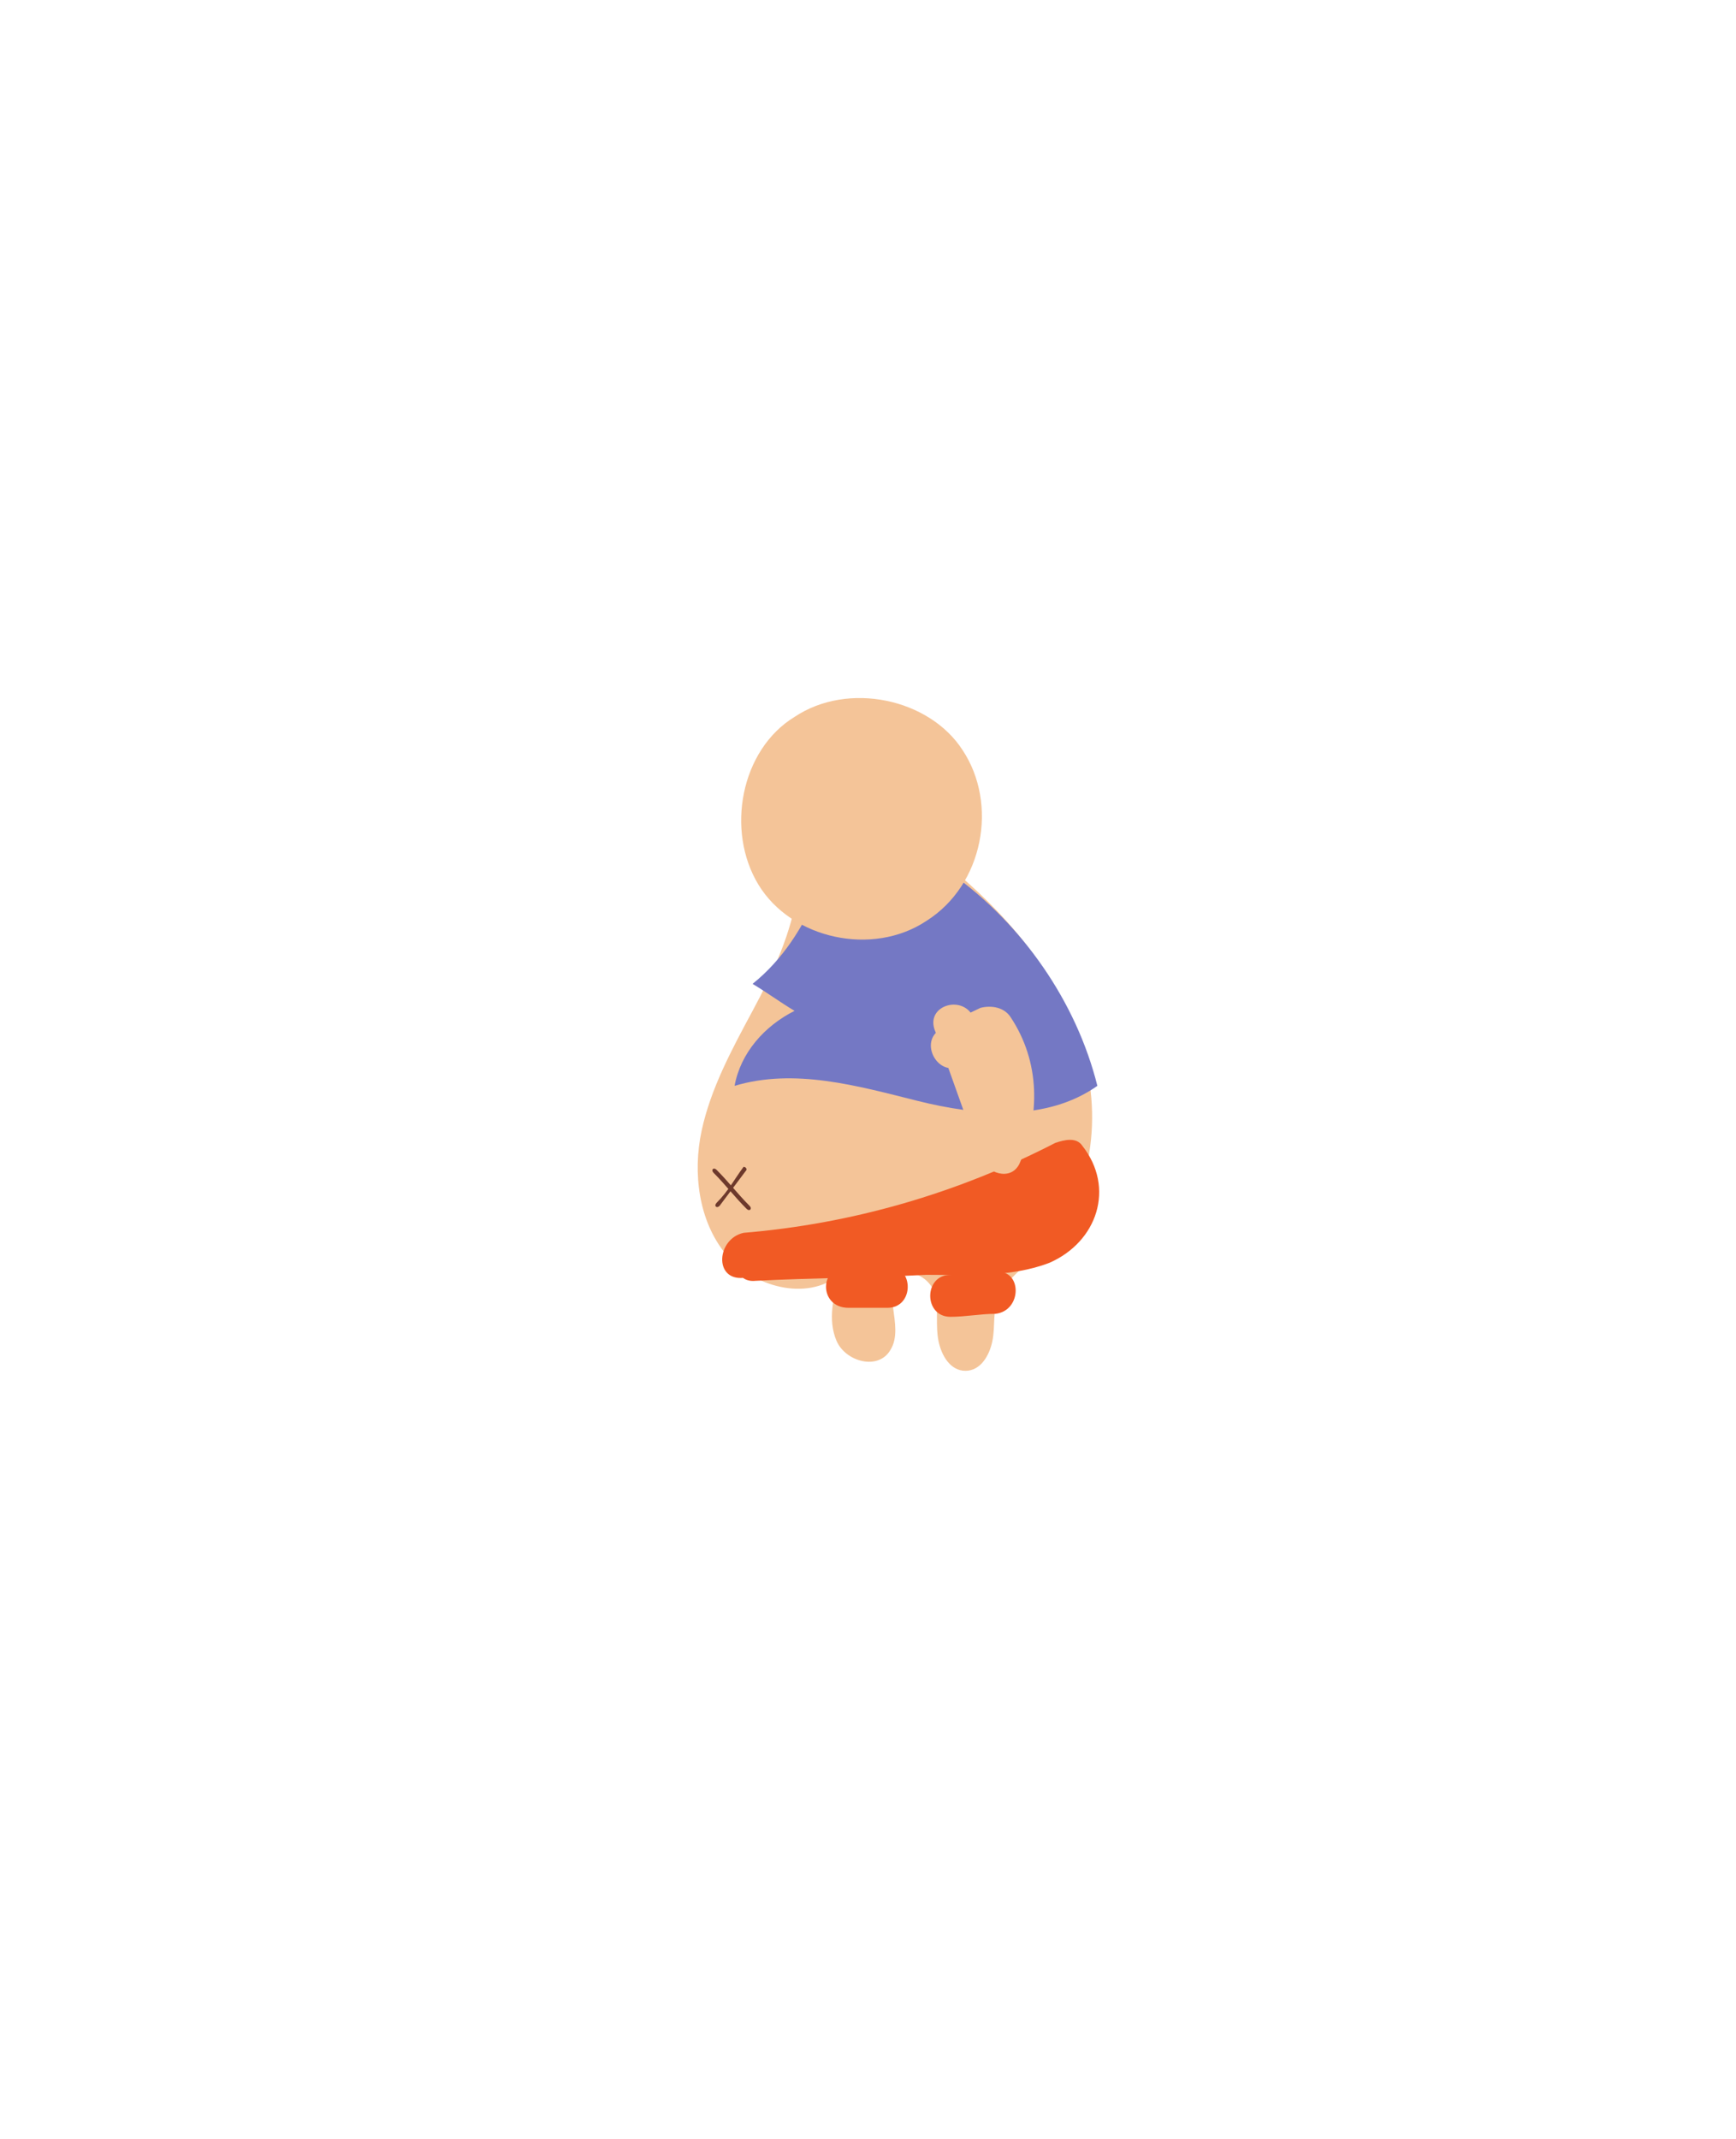 <?xml version="1.0" encoding="utf-8"?>
<!-- Generator: Adobe Illustrator 22.0.1, SVG Export Plug-In . SVG Version: 6.00 Build 0)  -->
<svg version="1.1" id="Layer_1" xmlns="http://www.w3.org/2000/svg" xmlns:xlink="http://www.w3.org/1999/xlink" x="0px" y="0px"
	 viewBox="0 0 57.9 71.3" style="enable-background:new 0 0 57.9 71.3;" xml:space="preserve">
<style type="text/css">
	.st0{fill:#F4C498;}
	.st1{fill:#EFE811;}
	.st2{fill:#0000FF;}
	.st3{fill:#6D392C;}
	.st4{fill:#187C11;}
	.st5{fill:#7478C4;}
	.st6{fill:#7A0C7A;}
	.st7{fill:#F15A24;}
	.st8{fill:#847961;}
	.st9{fill:#F3C498;}
	.st10{fill:#FC3FF3;}
</style>
<g>
	<g>
		<path class="st0" d="M26.6,29.7c-0.2,1.4-0.8,2.7-1.5,4c-0.7,1.3-1.4,2.6-1.7,4c-0.3,1.4-0.1,3,0.8,4.1c0.9,1.1,2.7,1.6,3.8,0.7
			c-0.2,0.7-0.4,1.5-0.1,2.2s1.4,1,1.8,0.3c0.5-0.8-0.4-2.1,0.4-2.5c0.4-0.2,1,0.2,1.1,0.7c0.1,0.5,0,1,0.1,1.5c0.1,0.5,0.4,1,0.9,1
			c0.5,0,0.8-0.5,0.9-1c0.1-0.5,0-1,0.2-1.4c0.2-0.6,0.8-1,1.3-1.5c1.8-1.7,2.2-4.4,1.5-6.8c-0.7-2.3-2.3-4.3-4.2-5.9"/>
	</g>
	<g>
		<path class="st5" d="M27.3,29.7c-0.5,1.2-1.2,2.3-2.2,3.1c0.5,0.3,0.9,0.6,1.4,0.9c-1,0.5-1.8,1.4-2,2.5c2-0.6,4.1,0,6.1,0.5
			c2,0.5,4.3,0.7,6-0.5c-0.7-2.8-2.5-5.4-4.9-7.1"/>
	</g>
	<g>
		<path class="st7" d="M24.8,41.9c3.8-0.3,7.4-1.4,10.8-3.1c0.7,0.6,0.4,1.9-0.4,2.4s-1.8,0.6-2.7,0.6c-2.4,0.1-4.9,0.1-7.3,0.2"/>
		<g>
			<path class="st7" d="M24.8,42.6c3.9-0.4,7.6-1.4,11.1-3.2c-0.3,0-0.6-0.1-0.9-0.1c1.4,1.8-2.8,1.8-3.3,1.8c-0.7,0-1.3,0-2,0.1
				c-1.5,0-3,0.1-4.5,0.1c-0.9,0-0.9,1.5,0,1.4c1.9-0.1,3.8-0.1,5.7-0.2c1.3,0,2.8,0.1,4.1-0.4c1.6-0.7,2.2-2.5,1.1-3.9
				c-0.2-0.3-0.6-0.2-0.9-0.1c-3.3,1.7-6.8,2.7-10.4,3C23.9,41.3,23.8,42.7,24.8,42.6L24.8,42.6z"/>
		</g>
	</g>
	<g>
		<path class="st0" d="M30.9,30.7c-1.8,1.2-4.5,0.6-5.6-1.2s-0.6-4.5,1.2-5.6c1.8-1.2,4.5-0.6,5.6,1.1
			C33.3,26.8,32.8,29.5,30.9,30.7"/>
	</g>
	<g>
		<g>
			<path class="st0" d="M31.2,34.4c0.5,1.4,1,2.8,1.5,4.2c0.2,0.5,1,0.8,1.3,0.2c0.7-1.6,0.7-3.4-0.3-4.9c-0.2-0.3-0.6-0.4-1-0.3
				c-0.4,0.2-0.9,0.4-1.3,0.7c-0.8,0.4-0.1,1.7,0.7,1.2c0.4-0.2,0.9-0.4,1.3-0.7c-0.3-0.1-0.7-0.2-1-0.3c0.7,1.1,0.8,2.3,0.3,3.5
				c0.4,0.1,0.9,0.1,1.3,0.2c-0.5-1.4-1-2.8-1.5-4.2C32.2,33.1,30.8,33.5,31.2,34.4L31.2,34.4z"/>
		</g>
	</g>
	<g>
		<g>
			<path class="st7" d="M28.3,43.6c0.4,0,0.9,0,1.3,0c0.9,0,0.9-1.4,0-1.4c-0.4,0-0.9,0-1.3,0C27.3,42.2,27.3,43.6,28.3,43.6
				L28.3,43.6z"/>
		</g>
	</g>
	<g>
		<g>
			<path class="st7" d="M31.7,43.9c0.5,0,1-0.1,1.5-0.1c0.9-0.1,0.9-1.5,0-1.4c-0.5,0-1,0.1-1.5,0.1C30.8,42.5,30.8,43.9,31.7,43.9
				L31.7,43.9z"/>
		</g>
	</g>
	<g>
		<g>
			<path class="st3" d="M24.8,38.9c-0.3,0.4-0.5,0.8-0.9,1.2c-0.1,0.1,0,0.2,0.1,0.1c0.3-0.4,0.6-0.8,0.9-1.2
				C24.9,38.9,24.8,38.9,24.8,38.9L24.8,38.9z"/>
		</g>
	</g>
	<g>
		<g>
			<path class="st3" d="M23.8,39.1c0.4,0.4,0.7,0.8,1.1,1.2c0.1,0.1,0.2,0,0.1-0.1c-0.4-0.4-0.7-0.8-1.1-1.2
				C23.8,38.9,23.7,39,23.8,39.1L23.8,39.1z"/>
		</g>
	</g>
</g>
</svg>
